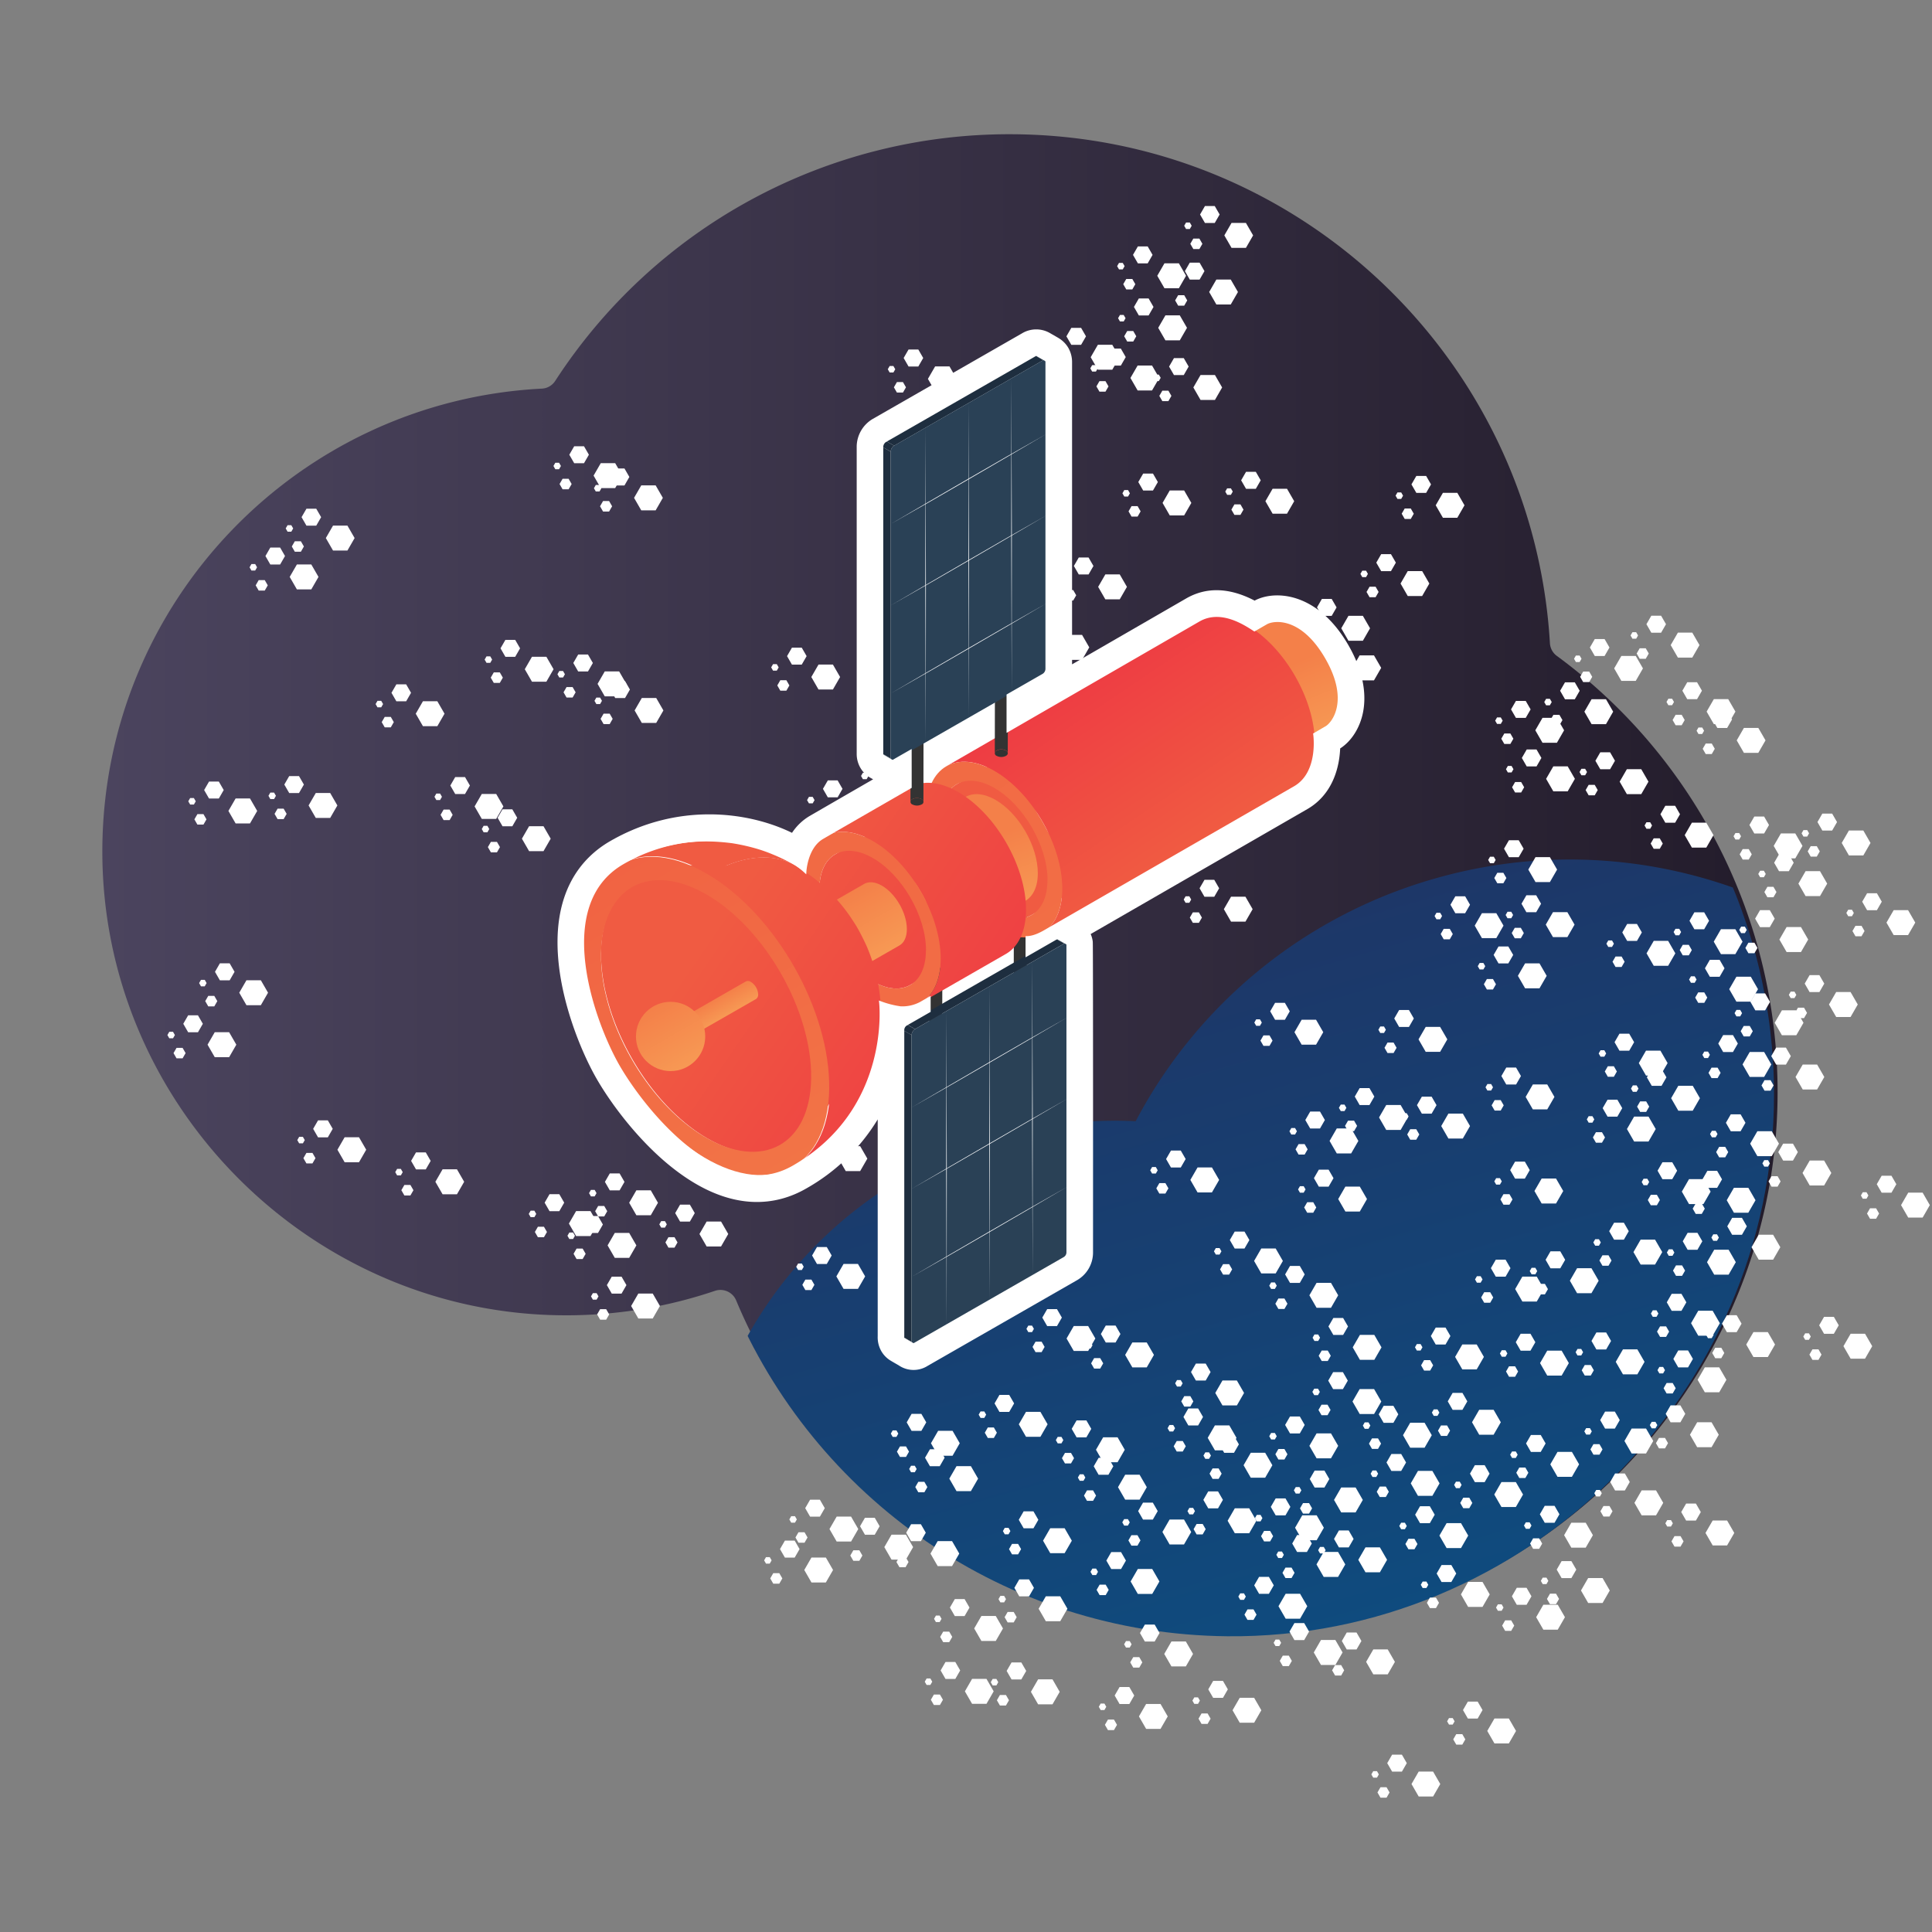 <svg id="Layer_1" data-name="Layer 1" xmlns="http://www.w3.org/2000/svg" xmlns:xlink="http://www.w3.org/1999/xlink" viewBox="0 0 800 800"><rect x="0" y="0" width="800" height="800" fill="#808080" stroke="none"/><defs><style>.cls-1,.cls-29{fill:none;}.cls-2{fill:#fff;}.cls-3{fill:url(#linear-gradient);}.cls-4{clip-path:url(#clip-path);}.cls-5{fill:url(#linear-gradient-2);}.cls-6{isolation:isolate;}.cls-7{fill:#333;}.cls-8{fill:url(#linear-gradient-3);}.cls-9{fill:url(#linear-gradient-4);}.cls-10{fill:#f05b42;}.cls-11{fill:url(#linear-gradient-5);}.cls-12{fill:url(#linear-gradient-6);}.cls-13{fill:url(#linear-gradient-7);}.cls-14{fill:url(#linear-gradient-8);}.cls-15{fill:url(#linear-gradient-9);}.cls-16{fill:url(#linear-gradient-10);}.cls-17{fill:url(#linear-gradient-11);}.cls-18{fill:#1e2e3f;}.cls-19{fill:#2a4156;}.cls-20{fill:url(#linear-gradient-12);}.cls-21{fill:url(#linear-gradient-13);}.cls-22{fill:url(#linear-gradient-14);}.cls-23{fill:url(#linear-gradient-15);}.cls-24{fill:url(#linear-gradient-16);}.cls-25{fill:url(#linear-gradient-17);}.cls-26{fill:url(#linear-gradient-18);}.cls-27{fill:url(#linear-gradient-19);}.cls-28{fill:url(#linear-gradient-20);}.cls-29{stroke:#fff;stroke-miterlimit:10;}.cls-30{clip-path:url(#clip-path-2);}.cls-31{fill:url(#linear-gradient-21);}</style><linearGradient id="linear-gradient" x1="42.37" y1="366.01" x2="736.05" y2="366.01" gradientUnits="userSpaceOnUse"><stop offset="0" stop-color="#4b445e"/><stop offset="1" stop-color="#231c2b"/></linearGradient><clipPath id="clip-path"><path class="cls-1" d="M643.15,272.65a7,7,0,0,1-2.83-5.22c-7-117.57-104.49-210.78-223.8-210.78A224,224,0,0,0,228.43,158.81,7,7,0,0,1,222.9,162c-101,5.18-181.35,88.37-182,190.49-.67,105.78,86.21,193.24,192,193.24a191.85,191.85,0,0,0,61.68-10.14,7,7,0,0,1,8.77,3.95c33.52,80.4,112.5,137.11,204.84,138,123.59,1.18,226.39-100.61,226.39-224.2A223.86,223.86,0,0,0,643.15,272.65Z"/></clipPath><linearGradient id="linear-gradient-2" x1="-180.67" y1="-390.2" x2="411.25" y2="-390.2" gradientTransform="translate(185.49 671.09) rotate(73.75)" gradientUnits="userSpaceOnUse"><stop offset="0" stop-color="#1d3768"/><stop offset="1" stop-color="#006095"/></linearGradient><linearGradient id="linear-gradient-3" x1="934.76" y1="-2596.84" x2="916.26" y2="-2623.27" gradientTransform="translate(-985.86 2639.66) rotate(13.01)" gradientUnits="userSpaceOnUse"><stop offset="0" stop-color="#f79954"/><stop offset="1" stop-color="#f48049"/></linearGradient><linearGradient id="linear-gradient-4" x1="955.9" y1="-2611.64" x2="937.4" y2="-2638.07" xlink:href="#linear-gradient-3"/><linearGradient id="linear-gradient-5" x1="495.32" y1="349.9" x2="443.29" y2="272.74" gradientUnits="userSpaceOnUse"><stop offset="0" stop-color="#f05b42"/><stop offset="1" stop-color="#ee3943"/></linearGradient><linearGradient id="linear-gradient-6" x1="997.44" y1="-2408.12" x2="667.24" y2="-2705.07" gradientTransform="translate(-985.86 2639.66) rotate(13.01)" gradientUnits="userSpaceOnUse"><stop offset="0" stop-color="#f27446"/><stop offset="1" stop-color="#f16343"/></linearGradient><linearGradient id="linear-gradient-7" x1="829.53" y1="-2498.68" x2="811.03" y2="-2525.11" xlink:href="#linear-gradient-3"/><linearGradient id="linear-gradient-8" x1="850.67" y1="-2513.48" x2="832.17" y2="-2539.9" xlink:href="#linear-gradient-3"/><linearGradient id="linear-gradient-9" x1="326.45" y1="339.15" x2="443.2" y2="419.41" xlink:href="#linear-gradient-5"/><linearGradient id="linear-gradient-10" x1="331.39" y1="331.96" x2="448.15" y2="412.22" xlink:href="#linear-gradient-5"/><linearGradient id="linear-gradient-11" x1="979.8" y1="-2346.17" x2="649.59" y2="-2643.11" xlink:href="#linear-gradient-6"/><linearGradient id="linear-gradient-12" x1="514.97" y1="282.23" x2="544.4" y2="282.23" gradientTransform="translate(375.09 984.56) rotate(-120)" xlink:href="#linear-gradient-3"/><linearGradient id="linear-gradient-13" x1="515.07" y1="261.7" x2="544.4" y2="261.7" gradientTransform="translate(375.09 984.56) rotate(-120)" xlink:href="#linear-gradient-3"/><linearGradient id="linear-gradient-14" x1="283.46" y1="401.69" x2="400.21" y2="481.95" xlink:href="#linear-gradient-5"/><linearGradient id="linear-gradient-15" x1="306.87" y1="367.63" x2="423.62" y2="447.89" xlink:href="#linear-gradient-5"/><linearGradient id="linear-gradient-16" x1="289.23" y1="393.29" x2="405.98" y2="473.56" xlink:href="#linear-gradient-5"/><linearGradient id="linear-gradient-17" x1="457.59" y1="210.31" x2="601.79" y2="210.31" gradientTransform="translate(375.09 984.56) rotate(-120)" xlink:href="#linear-gradient-6"/><linearGradient id="linear-gradient-18" x1="525.44" y1="216.61" x2="533.93" y2="216.61" gradientTransform="translate(375.09 984.56) rotate(-120)" xlink:href="#linear-gradient-3"/><linearGradient id="linear-gradient-19" x1="525.54" y1="199.1" x2="533.93" y2="199.1" gradientTransform="translate(375.09 984.56) rotate(-120)" xlink:href="#linear-gradient-3"/><linearGradient id="linear-gradient-20" x1="515.35" y1="193.33" x2="544.02" y2="193.33" gradientTransform="translate(375.09 984.56) rotate(-120)" xlink:href="#linear-gradient-3"/><clipPath id="clip-path-2"><path class="cls-1" d="M-176.85,272.65a7,7,0,0,1-2.83-5.22c-6.95-117.57-104.49-210.78-223.8-210.78A224,224,0,0,0-591.57,158.81,7,7,0,0,1-597.1,162c-101,5.18-181.35,88.37-182,190.49-.67,105.78,86.21,193.24,192,193.24a191.85,191.85,0,0,0,61.68-10.14,7,7,0,0,1,8.77,3.95c33.52,80.4,112.5,137.11,204.84,138,123.59,1.18,226.39-100.61,226.39-224.2A223.86,223.86,0,0,0-176.85,272.65Z"/></clipPath><linearGradient id="linear-gradient-21" x1="-410.16" y1="397.03" x2="181.76" y2="397.03" xlink:href="#linear-gradient-2"/><symbol id="hex_star" data-name="hex_star" viewBox="0 0 11.92 10.33"><polygon class="cls-2" points="8.94 0 2.98 0 0 5.16 2.98 10.33 8.94 10.33 11.92 5.16 8.94 0"/></symbol><symbol id="hex_stars" data-name="hex_stars" viewBox="0 0 28.55 17.86"><use width="11.92" height="10.33" transform="translate(16.62 7)" xlink:href="#hex_star"/><use width="11.92" height="10.33" transform="translate(6.57) scale(0.68)" xlink:href="#hex_star"/><use width="11.92" height="10.33" transform="translate(2.53 13.48) scale(0.42)" xlink:href="#hex_star"/><use width="11.92" height="10.33" transform="translate(0 6.83) scale(0.26)" xlink:href="#hex_star"/></symbol></defs><title>standard</title><path class="cls-3" d="M644.62,271.57a7,7,0,0,1-2.83-5.22C634.84,148.78,537.31,55.58,418,55.58A224,224,0,0,0,229.9,157.73a7,7,0,0,1-5.52,3.19C123.4,166.1,43,249.28,42.38,351.4c-.67,105.79,86.2,193.24,192,193.24a191.63,191.63,0,0,0,61.69-10.14,7.06,7.06,0,0,1,8.77,4c33.52,80.41,112.49,137.11,204.83,138,123.59,1.18,226.39-100.6,226.39-224.19A223.88,223.88,0,0,0,644.62,271.57Z"/><g class="cls-4"><path class="cls-5" d="M728.72,941.1C836.48,909.68,898.37,796.86,867,689.1a203.28,203.28,0,0,0-27.09-57.53,202.27,202.27,0,0,0,5.2-129.25c-31.41-107.76-144.23-169.65-252-138.24A202.6,202.6,0,0,0,470.25,464.29a174.07,174.07,0,1,0,9.13,347C514.08,913.8,623.79,971.68,728.72,941.1Z"/></g><use width="28.55" height="17.86" transform="translate(368.87 585.46)" xlink:href="#hex_stars"/><use width="28.55" height="17.86" transform="translate(376.47 600.11)" xlink:href="#hex_stars"/><use width="28.55" height="17.86" transform="translate(413.46 653.99)" xlink:href="#hex_stars"/><use width="28.55" height="17.86" transform="translate(454.99 698.57)" xlink:href="#hex_stars"/><use width="28.55" height="17.86" transform="translate(493.75 696.02)" xlink:href="#hex_stars"/><use width="28.55" height="17.86" transform="translate(549.06 675.99)" xlink:href="#hex_stars"/><use width="28.55" height="17.86" transform="translate(619.47 657.48)" xlink:href="#hex_stars"/><use width="28.55" height="17.86" transform="translate(689.59 622.6)" xlink:href="#hex_stars"/><use width="28.55" height="17.86" transform="translate(746.71 545.27)" xlink:href="#hex_stars"/><use width="28.55" height="17.86" transform="translate(770.56 486.85)" xlink:href="#hex_stars"/><use width="28.55" height="17.86" transform="translate(764.53 369.87)" xlink:href="#hex_stars"/><use width="28.55" height="17.86" transform="translate(746 336.89)" xlink:href="#hex_stars"/><use width="28.55" height="17.86" transform="translate(693.01 377.76)" xlink:href="#hex_stars"/><use width="28.55" height="17.86" transform="translate(661.98 428.04)" xlink:href="#hex_stars"/><use width="28.55" height="17.86" transform="translate(633.43 518.15)" xlink:href="#hex_stars"/><use width="28.55" height="17.86" transform="translate(567.55 602.07)" xlink:href="#hex_stars"/><use width="28.55" height="17.86" transform="translate(545.82 633.73)" xlink:href="#hex_stars"/><use width="28.55" height="17.86" transform="translate(519.64 620.45)" xlink:href="#hex_stars"/><use width="28.55" height="17.86" transform="translate(528.51 635.63)" xlink:href="#hex_stars"/><use width="28.55" height="17.86" transform="translate(498.32 594.56)" xlink:href="#hex_stars"/><use width="28.55" height="17.86" transform="translate(483.47 583.22)" xlink:href="#hex_stars"/><use width="28.55" height="17.86" transform="translate(543.51 545.75)" xlink:href="#hex_stars"/><use width="28.55" height="17.86" transform="translate(675.36 442.59)" xlink:href="#hex_stars"/><use width="28.55" height="17.86" transform="translate(699.41 397.44)" xlink:href="#hex_stars"/><use width="28.55" height="17.86" transform="translate(599.22 704.59)" xlink:href="#hex_stars"/><use width="28.55" height="17.86" transform="translate(567.85 726.57)" xlink:href="#hex_stars"/><use width="28.55" height="17.86" transform="translate(638.03 646.43)" xlink:href="#hex_stars"/><use width="28.55" height="17.86" transform="translate(686.33 559.19)" xlink:href="#hex_stars"/><use width="28.55" height="17.86" transform="translate(708.65 504.28)" xlink:href="#hex_stars"/><use width="28.55" height="17.86" transform="translate(698.38 484.83)" xlink:href="#hex_stars"/><use width="28.55" height="17.86" transform="translate(679.79 481.26)" xlink:href="#hex_stars"/><use width="28.55" height="17.86" transform="translate(659.76 506.3)" xlink:href="#hex_stars"/><use width="28.55" height="17.86" transform="translate(621.08 552.27)" xlink:href="#hex_stars"/><use width="28.55" height="17.86" transform="translate(592.91 576.76)" xlink:href="#hex_stars"/><use width="28.55" height="17.86" transform="translate(564.33 582.13)" xlink:href="#hex_stars"/><use width="28.55" height="17.86" transform="translate(525.57 586.53)" xlink:href="#hex_stars"/><use width="28.55" height="17.86" transform="translate(491.71 617.55)" xlink:href="#hex_stars"/><use width="28.55" height="17.86" transform="translate(464.71 622.2)" xlink:href="#hex_stars"/><use width="28.55" height="17.86" transform="translate(415.28 625.81)" xlink:href="#hex_stars"/><use width="28.55" height="17.86" transform="translate(368.67 631.15)" xlink:href="#hex_stars"/><use width="28.55" height="17.86" transform="translate(326.85 620.99)" xlink:href="#hex_stars"/><use width="28.55" height="17.86" transform="translate(316.41 637.94)" xlink:href="#hex_stars"/><use width="28.55" height="17.86" transform="translate(349.56 628.47)" xlink:href="#hex_stars"/><use width="28.55" height="17.86" transform="translate(451.55 642.69)" xlink:href="#hex_stars"/><use width="28.55" height="17.86" transform="translate(512.77 652.94)" xlink:href="#hex_stars"/><use width="28.55" height="17.86" transform="translate(579.41 623.7)" xlink:href="#hex_stars"/><use width="28.55" height="17.86" transform="translate(625.33 594.19)" xlink:href="#hex_stars"/><use width="28.55" height="17.86" transform="translate(656.03 584.52)" xlink:href="#hex_stars"/><use width="28.55" height="17.86" transform="translate(706.46 544.59)" xlink:href="#hex_stars"/><use width="28.55" height="17.86" transform="translate(729.77 473.55)" xlink:href="#hex_stars"/><use width="28.55" height="17.86" transform="translate(740.72 403.78)" xlink:href="#hex_stars"/><use width="28.55" height="17.86" transform="translate(728.06 353.73)" xlink:href="#hex_stars"/><use width="28.55" height="17.86" transform="translate(717.83 338.11)" xlink:href="#hex_stars"/><use width="28.55" height="17.86" transform="translate(720.19 376.88)" xlink:href="#hex_stars"/><use width="28.55" height="17.86" transform="translate(718.25 411.35)" xlink:href="#hex_stars"/><use width="28.55" height="17.86" transform="translate(726.87 433.8)" xlink:href="#hex_stars"/><use width="28.55" height="17.86" transform="translate(704.93 428.6)" xlink:href="#hex_stars"/><use width="28.55" height="17.86" transform="translate(708.09 461.41)" xlink:href="#hex_stars"/><use width="28.55" height="17.86" transform="translate(690.22 510.48)" xlink:href="#hex_stars"/><use width="28.55" height="17.86" transform="translate(683.61 535.75)" xlink:href="#hex_stars"/><use width="28.55" height="17.86" transform="translate(683.16 581.93)" xlink:href="#hex_stars"/><use width="28.55" height="17.86" transform="translate(660.17 610.14)" xlink:href="#hex_stars"/><use width="28.55" height="17.86" transform="translate(631.05 623.52)" xlink:href="#hex_stars"/><use width="28.55" height="17.86" transform="translate(588.32 648.05)" xlink:href="#hex_stars"/><use width="28.55" height="17.86" transform="translate(527.39 672.09)" xlink:href="#hex_stars"/><use width="28.55" height="17.86" transform="translate(465.47 672.7)" xlink:href="#hex_stars"/><use width="28.55" height="17.86" transform="translate(410.26 688.39)" xlink:href="#hex_stars"/><use width="28.55" height="17.86" transform="translate(382.92 688.19)" xlink:href="#hex_stars"/><use width="28.55" height="17.86" transform="translate(386.77 662.15)" xlink:href="#hex_stars"/><use width="28.55" height="17.86" transform="translate(535.77 608.93)" xlink:href="#hex_stars"/><use width="28.55" height="17.86" transform="translate(602.12 606.69)" xlink:href="#hex_stars"/><use width="28.55" height="17.86" transform="translate(652.43 551.75)" xlink:href="#hex_stars"/><use width="28.55" height="17.86" transform="translate(657.06 455.35)" xlink:href="#hex_stars"/><use width="28.55" height="17.86" transform="translate(665.18 382.59)" xlink:href="#hex_stars"/><use width="28.55" height="17.86" transform="translate(680.98 333.65)" xlink:href="#hex_stars"/><use width="28.55" height="17.86" transform="translate(702.52 294.41)" xlink:href="#hex_stars"/><use width="28.55" height="17.86" transform="translate(690.06 282.5)" xlink:href="#hex_stars"/><use width="28.55" height="17.86" transform="translate(616.22 347.92)" xlink:href="#hex_stars"/><use width="28.55" height="17.86" transform="translate(554.41 450.56)" xlink:href="#hex_stars"/><use width="28.55" height="17.86" transform="translate(537.5 484.34)" xlink:href="#hex_stars"/><use width="28.55" height="17.86" transform="translate(502.67 509.97)" xlink:href="#hex_stars"/><use width="28.55" height="17.86" transform="translate(449.28 548.88)" xlink:href="#hex_stars"/><use width="28.55" height="17.86" transform="translate(405.25 577.61)" xlink:href="#hex_stars"/><use width="28.55" height="17.86" transform="translate(425.02 542.08)" xlink:href="#hex_stars"/><use width="28.55" height="17.86" transform="translate(533.93 460.27)" xlink:href="#hex_stars"/><use width="28.55" height="17.86" transform="translate(570.76 418.22)" xlink:href="#hex_stars"/><use width="28.55" height="17.86" transform="translate(594.03 371.13)" xlink:href="#hex_stars"/><use width="28.55" height="17.86" transform="translate(623.59 310.34)" xlink:href="#hex_stars"/><use width="28.55" height="17.86" transform="translate(639.44 282.53)" xlink:href="#hex_stars"/><use width="28.55" height="17.86" transform="translate(619.12 290.24)" xlink:href="#hex_stars"/><use width="28.55" height="17.86" transform="translate(611.91 391.91)" xlink:href="#hex_stars"/><use width="28.55" height="17.86" transform="translate(615.12 442.05)" xlink:href="#hex_stars"/><use width="28.55" height="17.86" transform="translate(618.76 481.01)" xlink:href="#hex_stars"/><use width="28.55" height="17.86" transform="translate(610.78 521.61)" xlink:href="#hex_stars"/><use width="28.55" height="17.86" transform="translate(585.91 549.71)" xlink:href="#hex_stars"/><use width="28.55" height="17.86" transform="translate(543.42 568.18)" xlink:href="#hex_stars"/><use width="28.55" height="17.86" transform="translate(486.6 564.63)" xlink:href="#hex_stars"/><use width="28.55" height="17.86" transform="translate(446.32 603.65)" xlink:href="#hex_stars"/><use width="28.55" height="17.86" transform="translate(437.2 588.15)" xlink:href="#hex_stars"/><use width="28.55" height="17.86" transform="translate(525.57 524.2)" xlink:href="#hex_stars"/><use width="28.55" height="17.86" transform="translate(580.16 454.11)" xlink:href="#hex_stars"/><use width="28.55" height="17.86" transform="translate(623.45 370.71)" xlink:href="#hex_stars"/><use width="28.55" height="17.86" transform="translate(654.05 311.51)" xlink:href="#hex_stars"/><use width="28.55" height="17.86" transform="translate(675.18 254.96)" xlink:href="#hex_stars"/><use width="28.55" height="17.86" transform="translate(651.77 264.61)" xlink:href="#hex_stars"/><use width="28.55" height="17.86" transform="translate(519.39 415.25)" xlink:href="#hex_stars"/><use width="28.55" height="17.86" transform="translate(476.28 476.42)" xlink:href="#hex_stars"/><use width="28.55" height="17.86" transform="translate(414.94 508.15)" xlink:href="#hex_stars"/><use width="28.55" height="17.86" transform="translate(314.86 458.08)" xlink:href="#hex_stars"/><use width="28.55" height="17.86" transform="translate(298.69 431.5)" xlink:href="#hex_stars"/><use width="28.55" height="17.86" transform="translate(420.93 364.35)" xlink:href="#hex_stars"/><use width="28.55" height="17.86" transform="translate(514.74 296.98)" xlink:href="#hex_stars"/><use width="28.55" height="17.86" transform="translate(543.38 264.39)" xlink:href="#hex_stars"/><use width="28.55" height="17.86" transform="translate(563.32 229.47)" xlink:href="#hex_stars"/><use width="28.55" height="17.86" transform="translate(490.15 364.31)" xlink:href="#hex_stars"/><use width="28.55" height="17.86" transform="translate(411.42 476.31)" xlink:href="#hex_stars"/><use width="28.55" height="17.86" transform="translate(329.7 516.37)" xlink:href="#hex_stars"/><use width="28.55" height="17.86" transform="translate(244.72 528.63)" xlink:href="#hex_stars"/><use width="28.55" height="17.86" transform="translate(273.01 498.81)" xlink:href="#hex_stars"/><use width="28.55" height="17.86" transform="translate(388.31 417.47)" xlink:href="#hex_stars"/><use width="28.55" height="17.86" transform="translate(475.42 332.95)" xlink:href="#hex_stars"/><use width="28.55" height="17.86" transform="translate(538.77 248)" xlink:href="#hex_stars"/><use width="28.55" height="17.86" transform="translate(577.88 197.07)" xlink:href="#hex_stars"/><use width="28.55" height="17.86" transform="translate(474.74 291.55)" xlink:href="#hex_stars"/><use width="28.55" height="17.86" transform="translate(330.61 467.6)" xlink:href="#hex_stars"/><use width="28.55" height="17.86" transform="translate(243.91 485.88)" xlink:href="#hex_stars"/><use width="28.55" height="17.86" transform="translate(234.97 503.53)" xlink:href="#hex_stars"/><use width="28.55" height="17.86" transform="translate(218.95 494.49)" xlink:href="#hex_stars"/><use width="28.55" height="17.86" transform="translate(163.66 477.19)" xlink:href="#hex_stars"/><use width="28.55" height="17.86" transform="translate(123.1 463.92)" xlink:href="#hex_stars"/><use width="28.55" height="17.86" transform="translate(69.32 420.42)" xlink:href="#hex_stars"/><use width="28.55" height="17.86" transform="translate(82.45 398.9)" xlink:href="#hex_stars"/><use width="28.55" height="17.86" transform="translate(246.53 371.12)" xlink:href="#hex_stars"/><use width="28.55" height="17.86" transform="translate(376.8 325.56)" xlink:href="#hex_stars"/><use width="28.55" height="17.86" transform="translate(477.52 148.28)" xlink:href="#hex_stars"/><use width="28.55" height="17.86" transform="translate(490.35 85.31)" xlink:href="#hex_stars"/><use width="28.55" height="17.86" transform="translate(462.97 123.59)" xlink:href="#hex_stars"/><use width="28.55" height="17.86" transform="translate(319.33 268.18)" xlink:href="#hex_stars"/><use width="28.55" height="17.86" transform="translate(179.9 321.76)" xlink:href="#hex_stars"/><use width="28.55" height="17.86" transform="translate(77.96 323.63)" xlink:href="#hex_stars"/><use width="28.55" height="17.86" transform="translate(155.53 283.37)" xlink:href="#hex_stars"/><use width="28.55" height="17.86" transform="translate(360.4 199.45)" xlink:href="#hex_stars"/><use width="28.55" height="17.86" transform="translate(462.58 102.03)" xlink:href="#hex_stars"/><use width="28.55" height="17.86" transform="translate(484.07 108.75)" xlink:href="#hex_stars"/><use width="28.55" height="17.86" transform="translate(334.19 323.14)" xlink:href="#hex_stars"/><use width="28.55" height="17.86" transform="translate(199.49 335.12)" xlink:href="#hex_stars"/><use width="28.55" height="17.86" transform="translate(111.16 321.36)" xlink:href="#hex_stars"/><use width="28.55" height="17.86" transform="translate(245.93 193.99)" xlink:href="#hex_stars"/><use width="28.55" height="17.86" transform="translate(367.61 144.73)" xlink:href="#hex_stars"/><use width="28.55" height="17.86" transform="translate(435.01 135.76)" xlink:href="#hex_stars"/><use width="28.55" height="17.86" transform="translate(451.47 144.35)" xlink:href="#hex_stars"/><use width="28.55" height="17.86" transform="translate(422.5 255.9)" xlink:href="#hex_stars"/><use width="28.55" height="17.86" transform="translate(356.54 313.13)" xlink:href="#hex_stars"/><use width="28.55" height="17.86" transform="translate(246.16 282.02)" xlink:href="#hex_stars"/><use width="28.55" height="17.86" transform="translate(200.68 264.95)" xlink:href="#hex_stars"/><use width="28.55" height="17.86" transform="translate(230.82 271.02)" xlink:href="#hex_stars"/><use width="28.55" height="17.86" transform="translate(438.1 230.85)" xlink:href="#hex_stars"/><use width="28.55" height="17.86" transform="translate(507.36 195.38)" xlink:href="#hex_stars"/><use width="28.55" height="17.86" transform="translate(464.77 196.09)" xlink:href="#hex_stars"/><use width="28.55" height="17.86" transform="translate(229.17 184.78)" xlink:href="#hex_stars"/><use width="28.55" height="17.86" transform="translate(118.3 210.64)" xlink:href="#hex_stars"/><use width="28.55" height="17.86" transform="translate(103.34 226.73)" xlink:href="#hex_stars"/><path class="cls-2" d="M558.33,267.13c7.11,12.32,7.23,21.9,6.08,27.78-1.27,6.47-4.8,12-9.47,15a43.4,43.4,0,0,1-.42,4.34c-1.45,9.45-6,16.63-13.16,20.77l-72.69,41.92-17.05,9.83a10.88,10.88,0,0,1,.87,3.18c.17,1.42.11,127.4.11,128.66a13.23,13.23,0,0,1-6.69,11.53l-61.77,35.42a10.87,10.87,0,0,1-11.82-.08c-3.43-2-3.72-2.17-4.12-2.45a11,11,0,0,1-3.26-3.54,11.52,11.52,0,0,1-1.5-6.17v-89.8a81.12,81.12,0,0,1-29.58,28.6c-11.7,6.76-30.79,10.78-55.23-8.42-13.79-10.83-25.33-26.17-31.53-36.92-5.82-10.08-13.4-28.24-15.59-46.28-3.76-30.89,9.42-45.44,21.15-52.21,27.84-16.07,57.06-12.34,75.3-3.43a22.29,22.29,0,0,1,7.34-7c4.5-2.62,19.3-11.16,26.24-15.17l-1-.55a11.26,11.26,0,0,1-4.27-4.2,11.44,11.44,0,0,1-1.53-5.94v-1.46c0-81.35,0-124.86,0-125.81a13.47,13.47,0,0,1,6.68-11.28L423.25,138a11.37,11.37,0,0,1,11.65,0l.52.3c.92.53,2.63,1.5,3,1.74a11.38,11.38,0,0,1,3.95,4,11.88,11.88,0,0,1,1.55,6.11c0,4.41,0,109.59,0,124.94l47.26-27.29c8.38-4.83,17.9-4.53,28.33.9C527.94,244.18,545.67,245.2,558.33,267.13Z"/><g class="cls-6"><path class="cls-7" d="M384.85,426.31l0-34a1.33,1.33,0,0,1,.78-1.09,4.15,4.15,0,0,1,3.79,0,1.33,1.33,0,0,1,.79,1.1l-.05,34a1.34,1.34,0,0,0-.79-1.11,4.18,4.18,0,0,0-3.79,0A1.34,1.34,0,0,0,384.85,426.31Z"/><path class="cls-7" d="M385.64,427.41a1.16,1.16,0,0,1,0-2.2,4.18,4.18,0,0,1,3.79,0,1.16,1.16,0,0,1,0,2.2A4.17,4.17,0,0,1,385.64,427.41Z"/></g><g class="cls-6"><path class="cls-7" d="M419.77,406.15l.05-34a1.33,1.33,0,0,1,.78-1.09,4.15,4.15,0,0,1,3.79,0,1.33,1.33,0,0,1,.79,1.1l-.05,34a1.34,1.34,0,0,0-.79-1.11,4.18,4.18,0,0,0-3.79,0A1.34,1.34,0,0,0,419.77,406.15Z"/><path class="cls-7" d="M420.56,407.25a1.16,1.16,0,0,1,0-2.2,4.18,4.18,0,0,1,3.79,0,1.17,1.17,0,0,1,0,2.2A4.2,4.2,0,0,1,420.56,407.25Z"/></g><path class="cls-8" d="M483.92,289.87c0-11.23,7.83-15.84,17.53-10.29S519,298.74,519,310s-7.84,15.83-17.54,10.28S483.93,301.1,483.92,289.87Z"/><path class="cls-9" d="M489.11,278.4l35.33-20.32c3.17-1.82,7.53-1.57,12.35,1.19,9.7,5.55,17.57,19.16,17.58,30.38,0,5.65-2,9.63-5.19,11.47l-35.34,20.32c3.21-1.85,5.2-5.82,5.19-11.47,0-11.23-7.88-24.84-17.58-30.39C496.64,276.83,492.28,276.58,489.11,278.4Z"/><path class="cls-10" d="M396.15,324.74l35.34-20.31c-4,2.32-6.53,7.31-6.52,14.42,0,14.11,9.9,31.21,22.09,38.19,6.05,3.46,11.54,3.78,15.52,1.49l-35.34,20.31c-4,2.29-9.46,2-15.51-1.49-12.2-7-22.09-24.07-22.1-38.19C389.62,332.06,392.12,327.06,396.15,324.74Z"/><path class="cls-11" d="M391.87,317.29l104.58-60.38c5.08-2.92,12.08-2.51,19.8,1.91,15.55,8.9,28.16,30.7,28.18,48.7,0,9.06-3.17,15.43-8.32,18.39L431.53,386.29c5.15-3,8.33-9.33,8.32-18.39,0-18-12.63-39.81-28.18-48.7C404,314.77,397,314.37,391.87,317.29Z"/><path class="cls-12" d="M383.55,335.68c0-18,12.57-25.38,28.12-16.48s28.16,30.7,28.18,48.7-12.57,25.39-28.12,16.49S383.57,353.68,383.55,335.68Zm50.22,28.74c0-14.11-9.91-31.21-22.09-38.18s-22.06-1.19-22.05,12.92,9.9,31.21,22.1,38.19,22,1.19,22-12.93"/><path class="cls-13" d="M359.29,361.82c0-11.22,7.84-15.83,17.54-10.28s17.57,19.15,17.58,30.38-7.85,15.83-17.55,10.28S359.3,373.05,359.29,361.82Z"/><path class="cls-14" d="M364.48,350.35,399.82,330c3.16-1.82,7.52-1.57,12.34,1.18,9.7,5.55,17.57,19.16,17.58,30.39,0,5.65-2,9.62-5.19,11.47l-35.34,20.31c3.21-1.85,5.2-5.82,5.2-11.47,0-11.23-7.89-24.83-17.58-30.38C372,348.78,367.65,348.53,364.48,350.35Z"/><path class="cls-15" d="M345.83,353.76l35.33-20.32c-4,2.32-6.53,7.32-6.52,14.42,0,14.12,9.9,31.21,22.09,38.19,6.06,3.46,11.54,3.78,15.52,1.49l-35.33,20.31c-4,2.29-9.47,2-15.52-1.49-12.2-7-22.08-24.07-22.1-38.19C339.3,361.07,341.79,356.08,345.83,353.76Z"/><path class="cls-16" d="M341.54,346.31,376.88,326c5.08-2.92,12.07-2.52,19.8,1.91,15.55,8.89,28.16,30.7,28.18,48.7,0,9.06-3.18,15.43-8.32,18.39L381.2,415.3c5.15-3,8.33-9.33,8.32-18.39,0-18-12.63-39.8-28.18-48.7C353.62,343.79,346.62,343.39,341.54,346.31Z"/><path class="cls-17" d="M333.22,364.69c0-18,12.57-25.38,28.12-16.48s28.17,30.71,28.18,48.7S377,422.3,361.4,413.4,333.24,382.69,333.22,364.69Zm50.22,28.74c0-14.11-9.9-31.21-22.09-38.18s-22.06-1.19-22.05,12.92,9.9,31.21,22.1,38.19,22.06,1.19,22-12.93"/><g class="cls-6"><path class="cls-7" d="M377,332l.05-34a1.34,1.34,0,0,1,.78-1.09,4.2,4.2,0,0,1,3.8,0,1.35,1.35,0,0,1,.79,1.1l-.05,34a1.37,1.37,0,0,0-.79-1.11,4.2,4.2,0,0,0-3.8,0A1.33,1.33,0,0,0,377,332Z"/><path class="cls-7" d="M377.81,333.11a1.16,1.16,0,0,1,0-2.2,4.2,4.2,0,0,1,3.8,0,1.17,1.17,0,0,1,0,2.2A4.18,4.18,0,0,1,377.81,333.11Z"/></g><g class="cls-6"><path class="cls-7" d="M411.93,311.84l.05-34a1.34,1.34,0,0,1,.78-1.09,4.2,4.2,0,0,1,3.8,0,1.35,1.35,0,0,1,.79,1.1l-.06,34a1.33,1.33,0,0,0-.79-1.11,4.18,4.18,0,0,0-3.79,0A1.33,1.33,0,0,0,411.93,311.84Z"/><path class="cls-7" d="M412.73,313a1.16,1.16,0,0,1,0-2.2,4.18,4.18,0,0,1,3.79,0c1.05.61,1.06,1.6,0,2.2A4.18,4.18,0,0,1,412.73,313Z"/></g><g class="cls-6"><path class="cls-18" d="M369.24,315l-3.54-2a1,1,0,0,1-.42-.92l3.54,2A1,1,0,0,0,369.24,315Z"/><path class="cls-18" d="M429.49,147l3.53,2a1,1,0,0,0-1,.1l-3.53-2A1,1,0,0,1,429.49,147Z"/><polygon class="cls-18" points="370.24 184.56 366.7 182.53 428.5 147.09 432.03 149.12 370.24 184.56"/><polygon class="cls-18" points="368.82 314.07 365.28 312.04 365.28 184.99 368.82 187.02 368.82 314.07"/><path class="cls-19" d="M368.82,187a3.11,3.11,0,0,1,1.42-2.46L432,149.12c.78-.45,1.41-.08,1.41.83V277a3.13,3.13,0,0,1-1.41,2.45l-61.79,35.44c-.79.45-1.42.08-1.42-.82Z"/><path class="cls-18" d="M368.82,187l-3.54-2a3.14,3.14,0,0,1,1.42-2.46l3.54,2A3.11,3.11,0,0,0,368.82,187Z"/></g><path class="cls-2" d="M433.44,213.31c-10.71,6.32-21.5,12.53-32.25,18.8s-21.55,12.45-32.37,18.59c10.71-6.32,21.5-12.53,32.25-18.8S422.62,219.45,433.44,213.31Z"/><path class="cls-2" d="M433.48,249.73c-10.72,6.33-21.5,12.54-32.25,18.81S379.68,281,368.85,287.13c10.72-6.33,21.51-12.54,32.25-18.81S422.65,255.87,433.48,249.73Z"/><path class="cls-2" d="M433.41,179.63c-10.71,6.33-21.5,12.54-32.25,18.81S379.61,210.89,368.79,217c10.71-6.33,21.5-12.54,32.25-18.81S422.59,185.77,433.41,179.63Z"/><polygon class="cls-2" points="401.19 297.25 401.01 232 401.07 166.76 401.26 232 401.19 297.25"/><polygon class="cls-2" points="383.33 307.58 383.15 242.34 383.21 177.09 383.4 242.34 383.33 307.58"/><polygon class="cls-2" points="418.92 287.04 418.73 221.79 418.79 156.54 418.98 221.79 418.92 287.04"/><g class="cls-6"><path class="cls-18" d="M377.89,556.56l-3.53-2a1,1,0,0,1-.42-.92l3.53,2A1,1,0,0,0,377.89,556.56Z"/><path class="cls-18" d="M438.14,388.56l3.54,2a1,1,0,0,0-1,.1l-3.53-2A1,1,0,0,1,438.14,388.56Z"/><polygon class="cls-18" points="378.89 426.13 375.36 424.11 437.15 388.66 440.68 390.69 378.89 426.13"/><polygon class="cls-18" points="377.47 555.64 373.94 553.61 373.94 426.56 377.47 428.59 377.47 555.64"/><path class="cls-19" d="M377.47,428.59a3.14,3.14,0,0,1,1.42-2.46l61.79-35.44c.79-.45,1.42-.07,1.42.83V518.57a3.11,3.11,0,0,1-1.42,2.45l-61.79,35.44c-.78.45-1.42.08-1.42-.82Z"/><path class="cls-18" d="M377.47,428.59l-3.53-2a3.14,3.14,0,0,1,1.41-2.46l3.54,2A3.14,3.14,0,0,0,377.47,428.59Z"/></g><path class="cls-2" d="M442.1,454.88c-10.72,6.32-21.51,12.53-32.25,18.8s-21.55,12.45-32.38,18.59c10.72-6.32,21.5-12.53,32.25-18.8S431.27,461,442.1,454.88Z"/><path class="cls-2" d="M442.13,491.3c-10.72,6.33-21.5,12.54-32.25,18.81s-21.55,12.45-32.37,18.59c10.71-6.33,21.5-12.54,32.25-18.81S431.31,497.44,442.13,491.3Z"/><path class="cls-2" d="M442.07,421.21c-10.72,6.32-21.51,12.53-32.26,18.8s-21.55,12.45-32.37,18.59c10.72-6.33,21.5-12.53,32.25-18.81S431.24,427.35,442.07,421.21Z"/><polygon class="cls-2" points="409.85 538.82 409.66 473.58 409.72 408.33 409.91 473.58 409.85 538.82"/><polygon class="cls-2" points="391.99 549.15 391.8 483.91 391.86 418.66 392.05 483.91 391.99 549.15"/><polygon class="cls-2" points="427.57 528.61 427.38 463.36 427.45 398.12 427.63 463.36 427.57 528.61"/><g class="cls-6"><path class="cls-20" d="M329.56,382.23,357.85,366c1.87-1.07,4.45-.92,7.29.71,5.73,3.29,10.37,11.33,10.37,18,0,3.34-1.17,5.69-3.07,6.78l-28.29,16.22c1.9-1.09,3.08-3.44,3.08-6.77,0-6.64-4.65-14.68-10.37-18C334,381.3,331.43,381.15,329.56,382.23Z"/><path class="cls-21" d="M326.49,389c0-6.64,4.64-9.35,10.37-6.06s10.37,11.32,10.37,18-4.65,9.35-10.37,6.06S326.49,395.63,326.49,389Z"/></g><path class="cls-22" d="M324.64,366.74c7.8,4.63,12.52,14.45,12.31,28.38.21-13.93-4.51-23.75-12.31-28.38a61.35,61.35,0,0,1,6.68,4.57,65.66,65.66,0,0,1,5.31,4.66,62.57,62.57,0,0,1,5.93,6.77c.52.68,1.2,1.59,1.67,2.31,2,3,2.07,3.16,2.95,4.73a65,65,0,0,1,3.66,7.65,62,62,0,0,1,4.05,16.47c.24,2.25.34,5.27.33,7.53a52.69,52.69,0,0,1-.41,6.28,71,71,0,0,1-1.53,8.31,77.27,77.27,0,0,1-2.66,8.09,56.94,56.94,0,0,1-3.29,6.87,90.87,90.87,0,0,1-5.19,7.84,64.14,64.14,0,0,1-4.93,5.62,51.63,51.63,0,0,1-4.7,4.29c-2.35,1.82-5.63,4.07-8.14,5.68-8.18,4.8-19.56,4-32.06-3.37-24.41-14.49-43.85-49-43.43-77,.21-13.89,5.26-23.6,13.27-28.09a68.51,68.51,0,0,1,6.45-3.14,91.8,91.8,0,0,1,9.29-3.07,63.41,63.41,0,0,1,14.71-1.79c2.54,0,5.94.26,8.47.57a55.49,55.49,0,0,1,6.89,1.33,78.16,78.16,0,0,1,8.18,2.68A65.68,65.68,0,0,1,324.64,366.74Z"/><path class="cls-23" d="M256.86,357.94c1.54-.81,3.53-2,5.12-2.68a90.46,90.46,0,0,1,10.64-4,81.31,81.31,0,0,1,8.45-1.92,74.16,74.16,0,0,1,11.5-.94,91.14,91.14,0,0,1,10.57.76,80.65,80.65,0,0,1,9.23,2,61.3,61.3,0,0,1,7.35,2.53,71.71,71.71,0,0,1,9.81,4.86c-9.08-5.39-21.78-4.68-35.9,3.43C279.32,353.44,266.28,352.53,256.86,357.94Z"/><path class="cls-24" d="M364.79,421.58c-.08,2.85-.39,6.66-.77,9.5a60,60,0,0,1-1.48,7.39,95.88,95.88,0,0,1-3.27,9.78,79.76,79.76,0,0,1-4.57,9.1,69.51,69.51,0,0,1-5.12,7.51,106.57,106.57,0,0,1-7.53,8.23,69.21,69.21,0,0,1-6.81,5.63c-1.91,1.41-4.59,3.09-6.63,4.3,9.12-5.23,14.86-16.38,15.1-32.27.49-32.34-21.93-72.1-50.08-88.81,14.12-8.11,26.82-8.82,35.9-3.43,2.17,1.38,5.06,3.24,7.1,4.81a72.11,72.11,0,0,1,6.62,5.74,73,73,0,0,1,6.92,7.87c.6.79,1.39,1.86,1.94,2.69,2.21,3.36,2.39,3.64,3.4,5.45s2.08,4,2.91,5.74c.43.9.93,2.12,1.3,3.05a71.47,71.47,0,0,1,3.15,10,73.53,73.53,0,0,1,1.44,8.19A71,71,0,0,1,364.79,421.58Z"/><path class="cls-25" d="M293.27,362.14c28.15,16.72,50.57,56.48,50.08,88.81s-23.71,45-51.86,28.27-50.58-56.48-50.08-88.81S265.12,345.42,293.27,362.14Zm-.13,8.59c-24-14.27-43.84-3.47-44.26,24.12s18.72,61.52,42.74,75.79,43.84,3.46,44.26-24.13S317.16,385,293.14,370.73"/><g class="cls-6"><path class="cls-26" d="M280.56,422.61l28.29-16.23a2.08,2.08,0,0,1,2.08.21,6.52,6.52,0,0,1,3,5.13,2.13,2.13,0,0,1-.88,1.95l-28.29,16.22a2.1,2.1,0,0,0,.89-1.94,6.54,6.54,0,0,0-3-5.14A2.07,2.07,0,0,0,280.56,422.61Z"/><path class="cls-27" d="M279.68,424.54c0-1.89,1.33-2.67,3-1.73a6.54,6.54,0,0,1,3,5.14c0,1.9-1.33,2.68-3,1.74A6.54,6.54,0,0,1,279.68,424.54Z"/></g><circle class="cls-28" cx="277.68" cy="429.17" r="14.34"/><path class="cls-29" d="M373.94,553.61s0-125.54,0-127a2.74,2.74,0,0,1,1.41-2.46l9.51-5.45v-5.46l-3.67,2.11a16.11,16.11,0,0,1-8.26,1.85,38.77,38.77,0,0,1-8.4-2.15s5.13,44.31-35.93,68c-29.77,17.19-62.08-23.6-72.42-41.5s-28.26-66.84,1.72-84.15,62.69-8.28,75.51,3.55c0,0,.46-10.1,7.17-14s36.43-21,36.43-21L377,311s-5.51,3.15-6.8,3.9-1.08.05-1.08.05l-3.46-2a.92.92,0,0,1-.42-.92c0-.19,0-125.67,0-127a3,3,0,0,1,1.42-2.46l61.8-35.44a.93.93,0,0,1,1.2,0c.36.21,2.84,1.62,3.32,1.91a1.08,1.08,0,0,1,.42,1V277a3,3,0,0,1-1.41,2.45l-14.7,8.43,0,14.73,79.14-45.7c9-5.17,18.77,1.25,23,4l4.94-2.85c3-1.71,14.61-3.35,24.83,14.36s2.78,27.1-.06,28.74L544.27,304s2.37,15.88-8.16,22L432.55,385.64c-3.62,2.09-5.94,2.47-7.39,2.49v7.42l12-6.89a1.06,1.06,0,0,1,1-.1l3.54,2a.84.84,0,0,1,.39.63c0,.19,0,125.76,0,127.35a2.78,2.78,0,0,1-1.42,2.45l-61.79,35.44c-.77.45-.67.28-1.07.06s-3.29-1.89-3.63-2.12S373.94,553.61,373.94,553.61Z"/><g class="cls-30"><path class="cls-31" d="M-91.28,941.1C16.48,909.68,78.37,796.86,47,689.1a203.28,203.28,0,0,0-27.09-57.53,202.27,202.27,0,0,0,5.2-129.25c-31.41-107.76-144.23-169.65-252-138.24A202.6,202.6,0,0,0-349.75,464.29a173.73,173.73,0,0,0-57.7,6.76A174,174,0,0,0-525.82,686.84a174.08,174.08,0,0,0,185.2,124.42C-305.92,913.8-196.21,971.68-91.28,941.1Z"/></g></svg>
